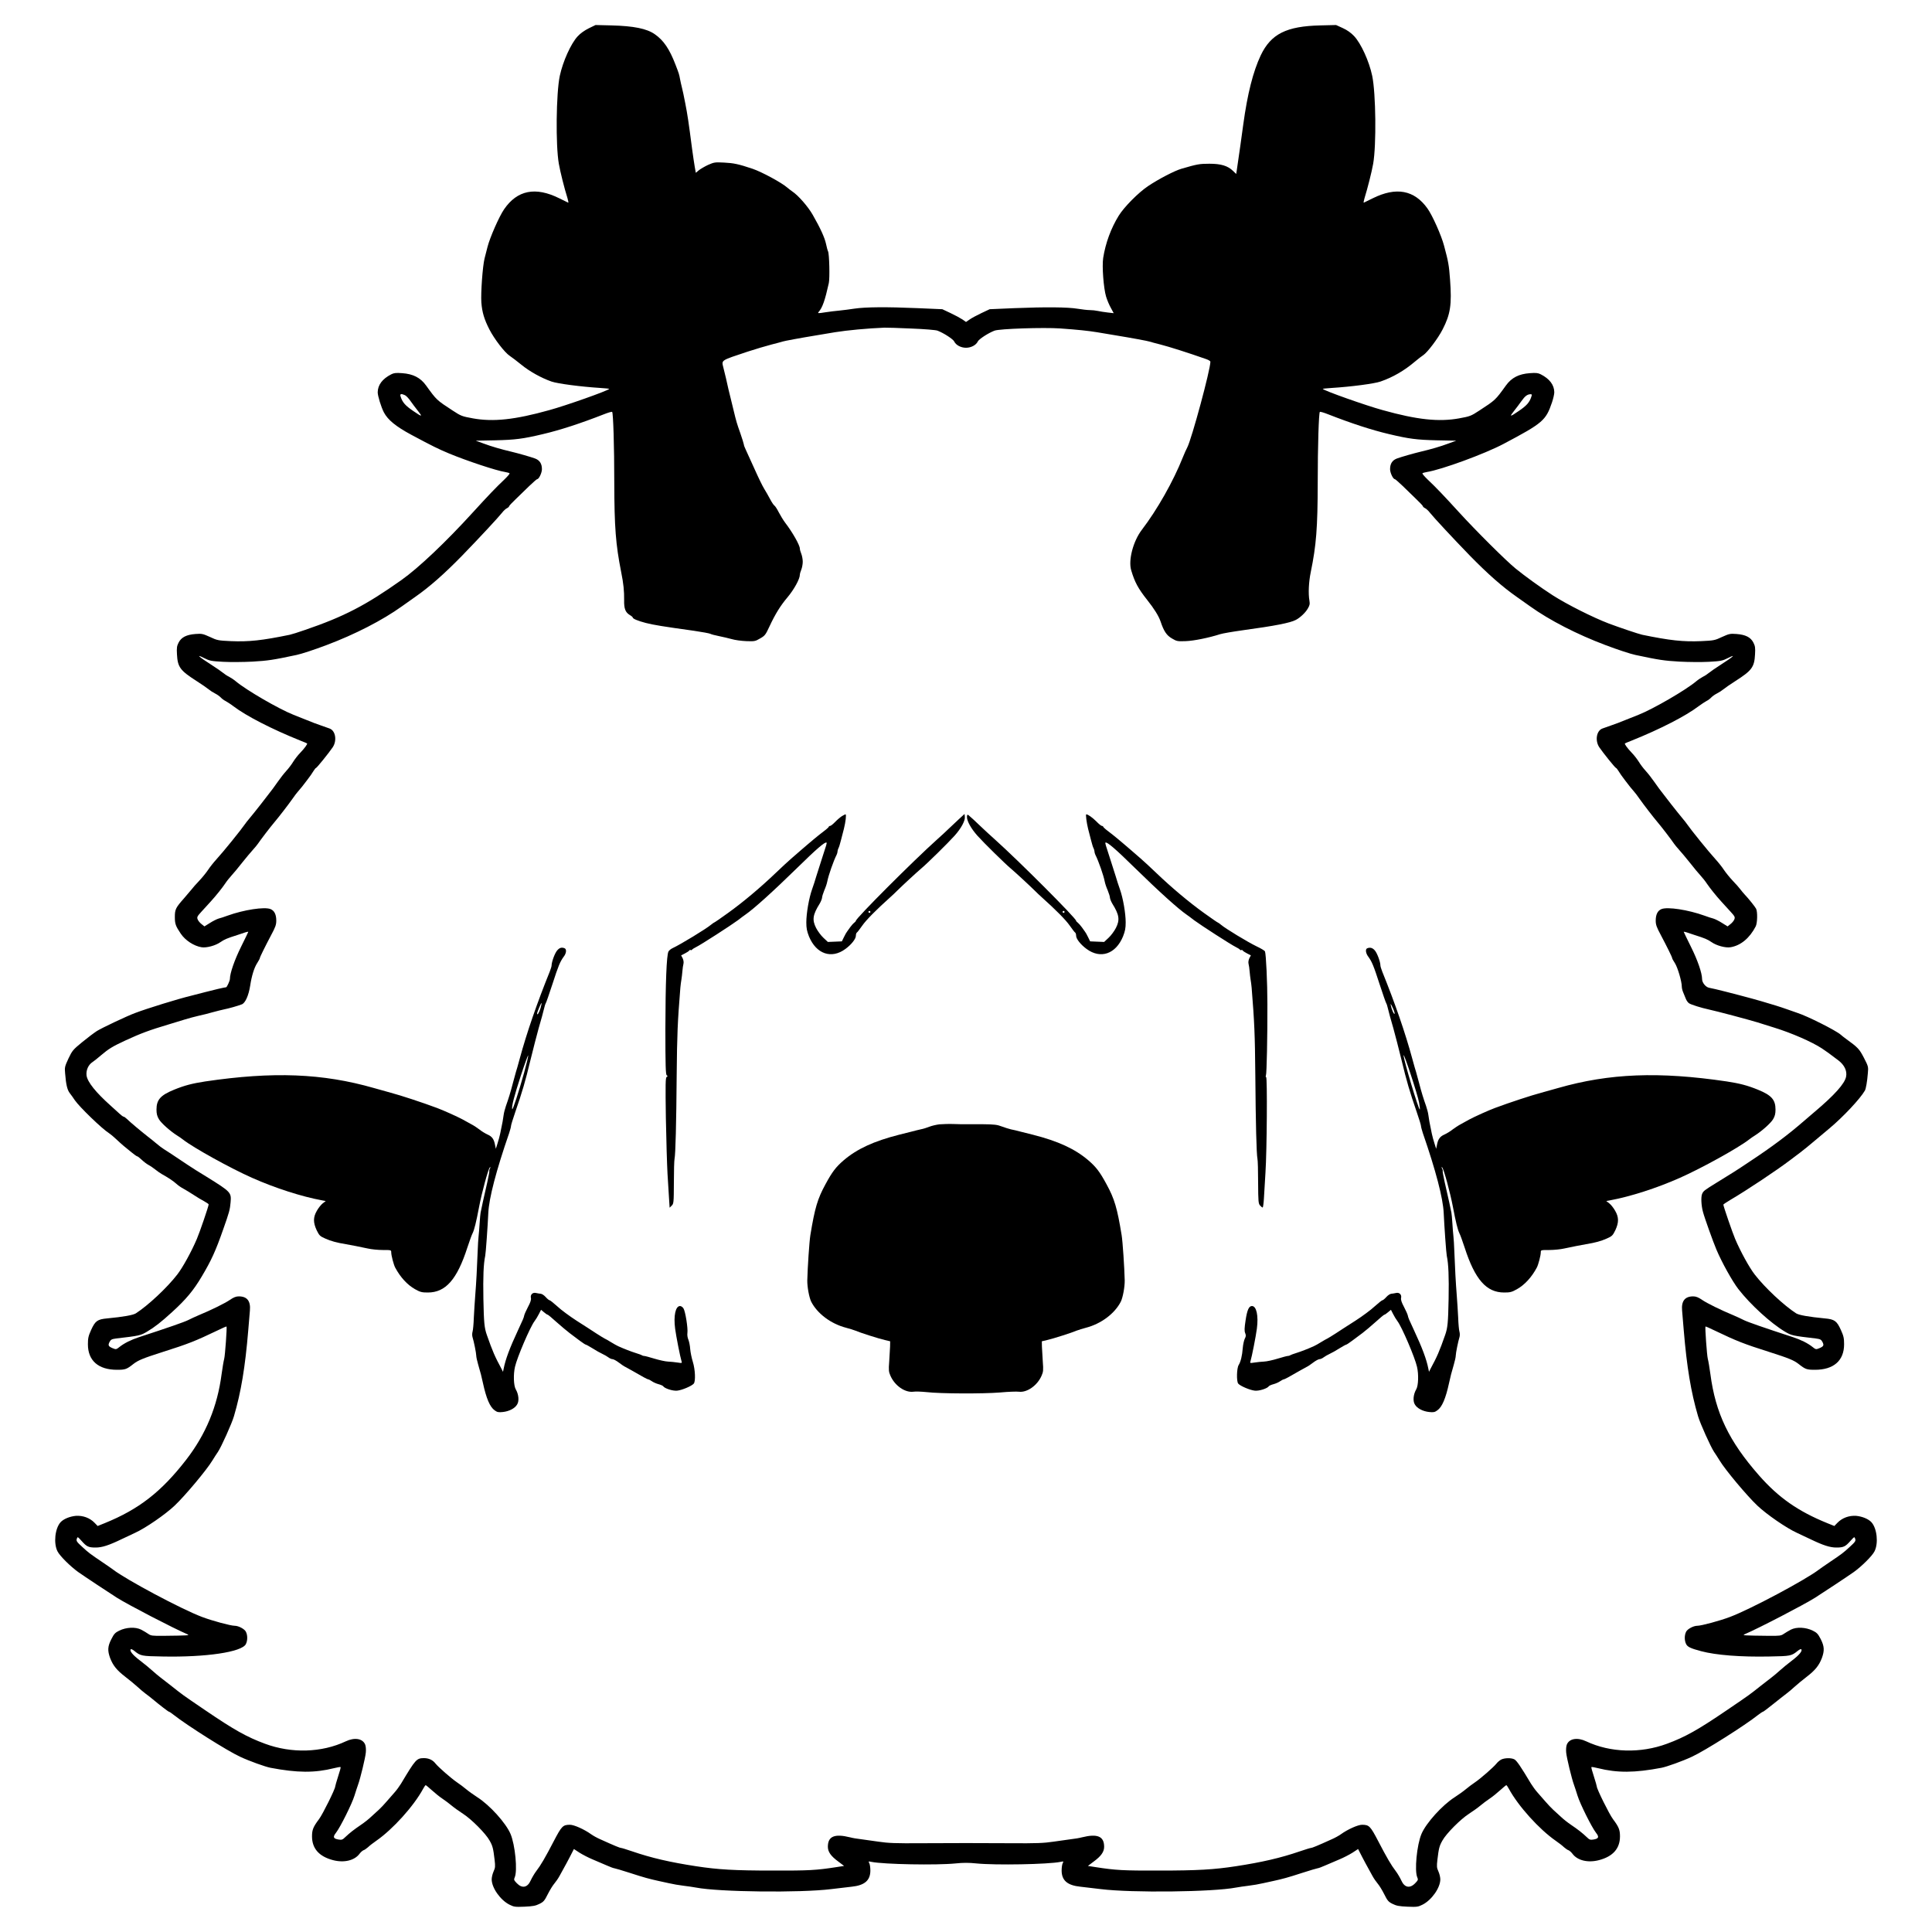 <?xml version="1.0" standalone="no"?>
<!DOCTYPE svg PUBLIC "-//W3C//DTD SVG 20010904//EN"
 "http://www.w3.org/TR/2001/REC-SVG-20010904/DTD/svg10.dtd">
<svg version="1.0" xmlns="http://www.w3.org/2000/svg"
 width="2000pt" height="2000pt" viewBox="0 0 2000 2000"
 preserveAspectRatio="xMidYMid meet">
<g transform="translate(0,2000) scale(0.1,-0.1)"
fill="#000000" stroke="none">
<path d="M6095 19707 c-44 -22 -87 -52 -115 -83 -70 -75 -153 -260 -185 -409
-38 -178 -44 -719 -10 -910 15 -85 56 -250 90 -358 8 -27 11 -47 7 -45 -4 2
-45 22 -92 45 -247 123 -436 85 -572 -114 -51 -74 -147 -293 -171 -388 -8 -33
-22 -87 -31 -121 -20 -80 -40 -358 -33 -456 8 -102 30 -174 83 -278 52 -101
159 -240 211 -274 21 -14 74 -54 118 -90 86 -71 211 -140 315 -176 65 -22 301
-53 503 -66 54 -3 96 -8 94 -10 -20 -21 -450 -173 -622 -220 -355 -99 -578
-123 -789 -85 -114 21 -123 24 -210 81 -167 109 -166 108 -275 259 -58 81
-134 120 -248 128 -64 5 -86 2 -113 -12 -92 -47 -139 -110 -140 -186 0 -37 35
-152 64 -208 41 -78 124 -146 286 -233 215 -115 273 -144 390 -193 184 -76
487 -177 578 -191 23 -4 45 -10 47 -14 3 -5 -23 -34 -57 -67 -79 -74 -165
-164 -319 -333 -284 -312 -566 -579 -744 -705 -370 -262 -596 -379 -1000 -517
-66 -23 -136 -45 -155 -49 -287 -59 -423 -74 -611 -66 -130 6 -141 8 -215 43
-73 33 -84 36 -150 31 -94 -7 -147 -34 -175 -89 -18 -35 -21 -54 -17 -122 7
-133 33 -167 203 -276 55 -35 111 -74 125 -86 14 -12 43 -31 65 -42 22 -11 49
-30 60 -42 11 -12 33 -29 50 -37 16 -9 53 -32 80 -53 134 -102 401 -239 695
-357 36 -14 67 -27 69 -29 6 -6 -27 -51 -71 -97 -24 -24 -56 -66 -73 -93 -16
-27 -48 -69 -71 -94 -23 -25 -63 -76 -90 -115 -26 -38 -73 -102 -104 -140 -30
-39 -64 -82 -75 -97 -27 -35 -102 -128 -123 -153 -10 -11 -25 -31 -35 -45 -45
-65 -223 -285 -296 -365 -30 -33 -69 -82 -87 -110 -18 -27 -59 -78 -91 -112
-32 -33 -67 -73 -78 -88 -11 -14 -47 -56 -79 -93 -88 -99 -96 -116 -96 -195 0
-71 8 -93 61 -172 47 -70 136 -128 216 -141 51 -8 144 17 195 53 41 28 68 40
173 73 33 11 72 24 87 29 16 5 28 7 28 4 0 -2 -34 -72 -75 -155 -67 -135 -115
-273 -115 -332 0 -18 -31 -86 -39 -86 -13 0 -142 -30 -216 -50 -44 -12 -114
-30 -155 -40 -121 -29 -444 -128 -575 -178 -85 -32 -337 -151 -392 -185 -28
-18 -96 -69 -152 -115 -95 -78 -103 -87 -142 -169 -38 -82 -41 -92 -35 -153 9
-116 22 -170 46 -203 14 -17 38 -52 55 -77 48 -70 284 -298 354 -341 14 -9 47
-36 72 -60 25 -24 61 -56 80 -72 19 -15 56 -45 82 -67 27 -22 52 -40 57 -40 5
0 26 -16 47 -36 21 -20 51 -43 68 -52 16 -8 48 -29 70 -47 22 -18 54 -40 70
-49 65 -36 122 -74 150 -100 17 -16 50 -39 75 -52 25 -14 72 -42 105 -64 33
-22 81 -51 108 -65 26 -14 47 -29 47 -33 0 -18 -93 -290 -122 -357 -56 -132
-147 -297 -203 -369 -105 -136 -303 -321 -429 -402 -29 -18 -129 -36 -296 -52
-101 -9 -124 -26 -166 -118 -29 -64 -34 -86 -34 -150 0 -169 108 -264 301
-264 87 0 100 5 171 61 49 38 101 59 298 122 271 86 341 114 569 223 51 25 94
44 96 42 6 -8 -15 -300 -24 -334 -6 -21 -18 -93 -27 -159 -44 -336 -163 -623
-368 -888 -257 -331 -488 -511 -843 -655 l-72 -29 -32 33 c-49 51 -121 77
-194 72 -63 -6 -127 -32 -158 -66 -58 -64 -74 -218 -32 -301 23 -47 133 -156
215 -215 55 -39 322 -216 401 -266 120 -75 582 -315 729 -378 27 -12 11 -13
-250 -16 -113 -1 -128 1 -155 20 -16 12 -50 31 -74 44 -59 30 -154 25 -226
-10 -43 -21 -55 -34 -82 -88 -39 -75 -41 -119 -13 -196 30 -78 69 -126 157
-194 43 -33 99 -79 125 -103 26 -24 65 -57 88 -74 22 -16 53 -40 68 -53 73
-61 165 -132 172 -132 5 0 26 -15 49 -33 134 -106 554 -372 687 -433 94 -44
258 -103 314 -114 279 -53 457 -54 658 -4 35 9 65 14 68 11 3 -2 -9 -46 -26
-97 -16 -51 -30 -98 -30 -104 0 -26 -129 -286 -167 -337 -61 -81 -73 -111 -73
-179 0 -126 73 -208 217 -246 115 -30 223 -4 275 66 12 16 30 32 40 36 11 3
32 18 48 32 15 15 54 45 86 67 170 118 387 358 484 537 11 21 23 38 27 38 3 0
32 -24 63 -52 32 -29 81 -69 110 -88 29 -19 72 -52 96 -72 25 -21 77 -58 117
-84 86 -55 235 -204 275 -277 32 -56 38 -81 52 -199 8 -68 7 -83 -10 -120 -11
-24 -20 -61 -20 -83 0 -87 89 -214 184 -262 46 -23 58 -25 155 -21 87 4 115 9
155 29 43 21 53 33 87 101 21 42 52 92 68 110 15 18 39 52 52 76 13 24 33 60
44 80 12 20 40 74 64 119 l42 82 58 -38 c32 -20 93 -52 137 -70 43 -18 109
-46 145 -62 36 -16 71 -29 78 -29 6 0 80 -22 164 -49 144 -47 201 -62 292 -82
22 -5 72 -16 110 -24 39 -9 106 -21 150 -26 44 -5 103 -14 130 -19 238 -46
1076 -56 1400 -16 72 9 167 20 212 25 134 14 193 65 193 168 0 30 -5 64 -11
75 -11 20 -9 21 22 14 130 -26 674 -36 873 -16 76 8 136 8 212 0 199 -20 743
-10 873 16 31 7 33 6 22 -14 -6 -11 -11 -45 -11 -75 0 -103 59 -154 193 -168
45 -5 141 -16 212 -25 324 -40 1162 -30 1400 16 28 5 86 14 130 19 44 5 112
17 150 26 39 8 88 19 110 24 91 20 148 35 292 82 84 27 158 49 164 49 7 0 42
13 78 29 36 16 102 44 145 62 44 18 105 50 137 70 l58 38 42 -82 c24 -45 52
-99 64 -119 11 -20 31 -56 44 -80 13 -24 37 -58 52 -76 16 -18 47 -68 68 -110
34 -68 44 -80 87 -101 40 -20 68 -25 155 -29 97 -4 109 -2 155 21 95 48 184
175 184 262 0 22 -9 59 -20 83 -17 37 -18 52 -10 120 14 118 20 143 52 199 40
73 189 222 275 277 40 26 92 63 117 84 24 20 67 53 96 72 29 19 78 59 110 88
31 28 60 52 63 52 4 0 16 -17 27 -38 97 -179 314 -419 484 -537 32 -22 71 -52
86 -67 16 -14 37 -29 48 -32 10 -4 28 -20 40 -36 52 -70 160 -96 275 -66 144
38 217 120 217 246 0 68 -12 98 -73 179 -38 51 -167 311 -167 337 0 6 -14 53
-30 104 -17 51 -29 95 -26 97 3 3 33 -2 68 -11 201 -50 379 -49 658 4 56 11
220 70 314 114 133 61 553 327 687 434 23 17 44 32 49 32 4 0 51 35 104 78 53
42 114 91 136 107 23 17 62 50 88 74 26 24 82 70 125 103 88 68 127 116 157
194 28 77 26 121 -12 196 -28 54 -40 67 -83 88 -72 35 -167 40 -226 10 -24
-13 -57 -32 -74 -44 -27 -19 -42 -21 -155 -20 -261 3 -277 4 -250 16 147 63
609 303 729 378 79 50 346 227 401 266 82 59 192 168 215 215 42 83 26 237
-32 301 -31 34 -95 60 -158 66 -73 5 -145 -21 -194 -72 l-32 -33 -72 29 c-303
123 -505 264 -708 495 -311 354 -450 644 -503 1048 -9 66 -21 138 -27 159 -9
34 -30 326 -24 334 2 2 45 -17 96 -42 228 -109 298 -137 569 -223 197 -63 249
-84 298 -122 71 -56 84 -61 171 -61 193 0 301 95 301 264 0 64 -5 86 -34 150
-42 92 -65 109 -166 118 -167 16 -267 34 -296 52 -126 81 -324 266 -429 402
-56 72 -147 237 -203 369 -27 63 -122 339 -122 355 0 3 33 25 73 49 169 99
478 305 618 411 32 25 80 61 106 80 26 19 97 77 157 128 61 52 128 108 149
125 138 116 313 302 362 387 11 18 24 93 31 181 6 65 5 70 -41 159 -48 92 -60
105 -188 198 -18 13 -41 31 -52 41 -50 44 -346 193 -450 226 -22 7 -67 23
-100 35 -33 12 -87 30 -120 40 -33 10 -100 30 -150 45 -82 25 -392 106 -475
125 -19 4 -50 11 -69 15 -35 8 -71 53 -71 89 0 62 -46 196 -115 334 -41 83
-75 153 -75 155 0 3 12 1 28 -4 15 -5 54 -18 87 -29 105 -33 132 -45 173 -73
51 -36 144 -61 195 -53 106 17 199 94 262 216 18 35 20 152 4 183 -13 24 -79
106 -119 148 -14 15 -34 39 -45 54 -11 15 -46 55 -78 88 -32 34 -73 85 -91
112 -18 28 -57 77 -87 110 -73 80 -251 300 -296 365 -10 14 -25 34 -35 45 -21
25 -96 118 -123 153 -11 15 -45 58 -75 97 -31 38 -78 102 -104 140 -27 39 -67
90 -90 115 -23 25 -55 67 -71 94 -17 27 -49 69 -73 93 -44 46 -77 91 -71 97 2
2 33 15 69 29 294 118 561 255 695 357 28 21 64 44 80 53 17 8 39 25 50 37 11
12 38 31 60 42 22 11 51 30 65 42 14 12 70 51 125 86 170 109 196 143 203 276
4 68 1 87 -17 122 -28 55 -81 82 -175 89 -66 5 -77 2 -150 -31 -74 -35 -85
-37 -215 -43 -188 -8 -324 7 -611 66 -37 8 -230 73 -345 116 -165 63 -432 197
-582 293 -124 80 -286 197 -383 276 -101 82 -416 396 -589 586 -154 169 -240
259 -319 333 -34 33 -60 62 -57 67 2 4 24 10 47 14 151 24 599 188 793 291
406 215 438 242 501 429 13 38 24 86 24 105 -1 76 -48 139 -140 186 -27 14
-49 17 -113 12 -114 -8 -190 -47 -248 -128 -109 -151 -108 -150 -275 -259 -87
-57 -96 -60 -210 -81 -211 -38 -434 -14 -789 85 -172 47 -602 199 -622 220 -2
2 40 7 94 10 203 13 438 44 503 66 130 45 247 113 359 208 31 26 69 56 84 65
43 28 153 173 201 267 81 158 96 256 77 514 -11 152 -18 188 -62 352 -28 107
-121 315 -172 386 -136 191 -324 226 -567 105 -47 -23 -88 -43 -92 -45 -4 -2
-1 18 7 45 33 107 75 273 90 358 34 193 28 729 -10 910 -32 152 -116 335 -187
411 -32 34 -71 62 -117 83 l-70 32 -163 -4 c-351 -8 -511 -88 -617 -310 -79
-168 -137 -395 -181 -717 -17 -131 -42 -301 -67 -473 l-6 -38 -32 31 c-55 54
-125 75 -245 75 -102 0 -126 -4 -290 -52 -70 -20 -237 -107 -343 -178 -101
-67 -250 -217 -306 -308 -80 -129 -137 -284 -161 -438 -13 -86 4 -311 30 -399
11 -36 33 -89 50 -118 l29 -54 -62 7 c-34 4 -80 11 -102 16 -22 5 -60 9 -85 9
-25 0 -81 7 -125 14 -102 17 -331 19 -655 6 l-255 -11 -85 -40 c-47 -22 -102
-52 -122 -66 l-38 -26 -37 26 c-21 14 -76 44 -123 66 l-85 40 -255 11 c-324
14 -541 12 -655 -5 -49 -8 -119 -16 -155 -20 -36 -3 -102 -11 -147 -18 -74
-12 -81 -11 -69 3 40 45 66 120 106 300 11 51 5 301 -8 328 -5 9 -14 44 -21
77 -14 65 -57 160 -137 300 -48 85 -151 203 -212 243 -13 9 -37 27 -52 40 -58
51 -263 162 -360 195 -146 49 -195 59 -295 64 -95 5 -103 3 -165 -24 -36 -17
-79 -42 -96 -56 l-31 -26 -11 62 c-6 34 -18 116 -27 182 -38 292 -48 357 -71
475 -13 69 -29 143 -35 165 -6 22 -14 60 -19 85 -9 50 -11 57 -47 150 -63 164
-124 253 -215 316 -83 58 -217 85 -448 91 l-165 4 -70 -34z m3340 -3108 c132
-5 254 -15 270 -22 64 -24 162 -88 173 -112 17 -37 69 -65 122 -65 53 0 105
28 122 65 11 24 109 88 173 112 50 20 508 35 680 23 182 -13 288 -24 380 -39
39 -7 122 -20 185 -31 178 -29 343 -60 360 -66 8 -3 60 -17 115 -31 83 -21
277 -82 473 -151 23 -8 42 -20 42 -26 0 -84 -193 -797 -239 -887 -11 -20 -32
-67 -47 -105 -97 -244 -264 -540 -424 -749 -90 -118 -141 -314 -110 -418 37
-125 72 -189 166 -308 71 -89 119 -166 138 -222 34 -102 63 -145 119 -177 49
-29 57 -30 142 -27 83 3 237 34 356 72 25 8 129 26 230 40 343 47 495 77 554
108 44 23 98 74 122 115 21 35 24 49 18 85 -13 73 -7 194 14 295 57 278 71
455 72 922 0 386 11 725 22 736 4 4 44 -8 89 -26 238 -93 449 -162 628 -204
206 -49 286 -59 490 -64 l205 -4 -80 -29 c-82 -31 -187 -61 -285 -84 -79 -19
-198 -53 -248 -71 -49 -18 -72 -54 -72 -111 0 -37 31 -103 49 -103 5 0 42 -33
83 -72 41 -40 104 -102 141 -137 37 -35 67 -67 67 -72 0 -5 10 -14 23 -20 12
-6 34 -26 49 -46 35 -45 243 -269 417 -448 184 -188 335 -321 484 -425 43 -30
105 -74 137 -97 201 -144 485 -290 780 -401 124 -47 261 -92 310 -102 243 -52
300 -60 455 -69 94 -5 231 -6 305 -2 125 7 140 10 200 40 87 44 53 13 -75 -69
-55 -35 -111 -74 -125 -86 -14 -12 -41 -30 -60 -39 -19 -10 -51 -31 -70 -47
-109 -92 -446 -287 -597 -347 -26 -10 -86 -34 -133 -53 -47 -20 -114 -45 -150
-57 -36 -12 -78 -27 -93 -33 -61 -23 -77 -126 -31 -194 40 -59 165 -214 173
-214 4 0 15 -15 26 -32 10 -18 41 -62 69 -98 48 -63 55 -72 93 -116 10 -11 34
-42 53 -70 42 -60 146 -195 192 -249 37 -43 144 -183 167 -218 8 -12 31 -40
51 -62 21 -22 71 -83 113 -135 41 -52 91 -113 112 -135 20 -22 49 -58 63 -80
34 -50 94 -125 152 -189 25 -27 67 -73 94 -103 44 -48 49 -57 40 -80 -5 -14
-23 -36 -40 -49 l-30 -24 -58 36 c-31 20 -72 40 -89 45 -18 4 -59 18 -92 30
-169 61 -384 94 -446 68 -39 -16 -59 -56 -59 -119 0 -43 9 -68 52 -148 65
-123 118 -230 118 -240 0 -5 13 -29 30 -55 28 -45 70 -188 70 -241 0 -14 6
-40 14 -58 8 -18 20 -48 27 -66 7 -19 22 -40 34 -48 23 -15 126 -47 200 -63
92 -20 408 -104 510 -135 60 -19 139 -43 175 -55 178 -55 388 -147 490 -214
52 -35 71 -48 172 -125 61 -47 90 -107 79 -166 -13 -73 -120 -192 -331 -370
-30 -26 -77 -66 -105 -90 -166 -144 -330 -267 -560 -419 -137 -92 -185 -122
-348 -222 -125 -77 -134 -84 -147 -115 -13 -31 -9 -120 9 -185 15 -59 105
-310 139 -390 56 -133 164 -327 227 -409 126 -162 335 -353 484 -442 66 -39
79 -42 319 -70 45 -6 55 -11 68 -36 18 -35 12 -46 -33 -65 -34 -14 -37 -13
-72 15 -47 37 -118 73 -201 100 -300 98 -470 157 -509 177 -25 13 -73 35 -106
49 -133 55 -274 125 -324 159 -39 27 -64 37 -93 37 -86 0 -124 -48 -115 -147
2 -32 10 -123 17 -203 32 -384 75 -642 148 -890 22 -76 131 -318 166 -370 14
-19 39 -60 58 -90 57 -95 283 -365 390 -466 97 -92 302 -233 410 -282 35 -16
97 -45 138 -65 135 -65 204 -87 270 -87 74 0 93 9 146 69 41 45 41 45 49 21 7
-22 0 -32 -56 -83 -66 -61 -79 -71 -214 -162 -44 -29 -91 -63 -105 -73 -138
-106 -706 -409 -920 -490 -105 -40 -298 -92 -340 -92 -39 0 -101 -33 -115 -61
-19 -36 -19 -92 0 -129 15 -29 46 -44 155 -73 154 -41 410 -61 706 -55 222 4
228 5 296 60 15 12 31 19 34 15 16 -15 -19 -59 -93 -115 -43 -33 -100 -79
-126 -103 -26 -24 -66 -57 -88 -74 -21 -16 -70 -54 -107 -83 -128 -101 -106
-86 -359 -258 -297 -202 -429 -276 -616 -345 -275 -102 -587 -93 -837 25 -91
43 -174 29 -200 -33 -7 -17 -10 -52 -7 -83 5 -55 57 -270 81 -335 8 -21 24
-72 37 -113 26 -84 146 -325 191 -383 35 -44 28 -61 -28 -70 -31 -5 -41 -2
-69 26 -44 42 -90 78 -161 126 -33 22 -80 59 -105 83 -26 24 -62 57 -80 73
-19 17 -56 57 -84 89 -27 32 -65 75 -83 95 -18 20 -46 59 -63 86 -107 179
-148 239 -172 252 -30 17 -102 16 -137 -2 -15 -8 -38 -27 -49 -42 -31 -38
-161 -152 -221 -193 -29 -19 -72 -52 -96 -72 -25 -21 -77 -58 -117 -84 -127
-81 -295 -267 -342 -379 -48 -113 -74 -383 -43 -450 10 -23 8 -29 -22 -60 -55
-57 -111 -46 -144 29 -13 28 -38 71 -57 96 -47 61 -92 138 -182 311 -82 157
-94 169 -168 169 -42 0 -149 -48 -218 -98 -21 -15 -64 -39 -97 -53 -150 -68
-202 -89 -214 -89 -7 0 -58 -16 -114 -35 -198 -68 -393 -113 -661 -154 -228
-35 -398 -45 -795 -45 -375 -1 -448 3 -661 36 l-77 12 61 46 c76 56 107 100
107 152 0 109 -69 138 -230 98 -25 -7 -74 -15 -110 -19 -36 -5 -119 -16 -185
-26 -99 -15 -178 -18 -445 -16 -405 2 -515 2 -920 0 -267 -2 -346 1 -445 16
-66 10 -149 21 -185 26 -36 4 -85 12 -110 19 -161 40 -230 11 -230 -98 0 -52
31 -96 107 -152 l61 -46 -77 -12 c-213 -33 -286 -37 -661 -36 -397 0 -567 10
-795 45 -268 41 -463 86 -661 154 -56 19 -107 35 -114 35 -12 0 -64 21 -214
89 -33 14 -76 38 -97 53 -69 50 -176 98 -218 98 -74 0 -86 -12 -168 -169 -90
-173 -135 -250 -182 -311 -19 -25 -44 -68 -57 -96 -33 -75 -89 -86 -144 -29
-30 31 -32 37 -22 60 31 67 5 337 -43 450 -47 112 -215 298 -342 379 -40 26
-92 63 -117 84 -24 20 -67 53 -96 72 -60 41 -190 155 -221 193 -29 38 -70 57
-121 57 -76 -1 -85 -11 -237 -265 -17 -27 -45 -66 -63 -86 -18 -20 -55 -63
-83 -95 -27 -32 -65 -72 -84 -89 -18 -16 -54 -49 -80 -73 -25 -24 -72 -61
-105 -83 -71 -48 -117 -84 -161 -126 -28 -28 -38 -31 -69 -26 -56 9 -63 26
-28 70 45 58 165 299 191 383 13 41 29 92 37 113 24 65 76 280 81 335 3 31 0
66 -7 83 -26 62 -109 76 -200 33 -250 -118 -562 -127 -837 -25 -187 69 -319
143 -616 345 -253 172 -231 157 -359 258 -37 29 -86 67 -107 83 -22 17 -62 50
-88 74 -26 24 -83 70 -126 103 -74 56 -109 100 -93 115 3 4 19 -3 34 -15 68
-55 74 -56 296 -60 448 -9 819 46 861 128 19 37 19 93 0 129 -14 28 -76 61
-115 61 -42 0 -235 52 -340 92 -214 81 -782 384 -920 490 -14 10 -61 44 -105
73 -135 91 -148 101 -214 162 -56 51 -63 61 -56 83 8 24 8 24 49 -21 53 -60
72 -69 146 -69 66 0 135 22 270 87 41 20 103 49 138 65 108 49 313 190 410
282 107 101 333 371 390 466 19 30 44 71 58 90 35 52 144 294 166 370 73 248
116 506 148 890 7 80 15 171 17 203 9 99 -29 147 -115 147 -29 0 -54 -10 -93
-37 -50 -34 -191 -104 -324 -159 -33 -14 -81 -36 -106 -49 -39 -20 -209 -79
-509 -177 -83 -27 -154 -63 -201 -100 -35 -28 -38 -29 -72 -15 -45 19 -51 30
-33 65 13 25 23 30 68 36 240 28 253 31 319 70 81 48 147 100 261 204 144 131
222 225 306 367 99 166 144 264 223 490 61 172 70 204 76 278 9 103 4 108
-245 263 -35 21 -85 53 -112 69 -42 26 -96 62 -259 171 -24 16 -58 38 -76 49
-18 11 -50 36 -73 55 -22 19 -64 53 -93 75 -63 49 -186 152 -217 183 -12 12
-27 22 -32 22 -6 0 -26 15 -45 33 -19 17 -57 52 -85 77 -158 141 -244 248
-254 316 -7 54 18 111 61 139 15 10 55 41 88 70 80 68 119 92 255 155 154 71
246 106 445 165 50 15 125 38 167 51 43 13 108 31 145 39 38 8 102 24 143 36
41 11 95 25 120 30 50 10 139 35 183 52 36 13 71 92 87 194 15 100 41 184 71
231 16 25 29 49 29 54 0 10 53 117 118 240 43 80 52 105 52 148 0 63 -20 103
-59 119 -62 26 -277 -7 -446 -68 -33 -12 -74 -26 -92 -30 -17 -5 -58 -25 -89
-45 l-58 -36 -30 24 c-17 13 -35 35 -40 49 -9 23 -4 32 40 80 27 30 69 76 94
103 58 64 118 139 152 189 14 22 43 58 63 80 21 22 71 83 112 135 42 52 92
113 113 135 20 22 43 50 51 62 23 35 130 175 167 218 46 54 150 189 192 249
19 28 43 59 53 70 38 44 45 53 93 116 28 36 59 80 69 98 11 17 22 32 26 32 8
0 133 155 173 214 46 68 30 171 -31 194 -15 6 -57 21 -93 33 -36 12 -103 37
-150 57 -47 19 -107 43 -133 53 -151 60 -488 255 -597 347 -19 16 -51 37 -70
47 -19 9 -46 27 -60 39 -14 12 -70 51 -125 86 -128 82 -162 113 -75 69 60 -30
75 -33 200 -40 74 -4 212 -3 305 2 155 9 212 17 455 69 49 10 186 55 310 102
295 111 579 257 780 401 32 23 94 67 137 97 149 104 300 237 484 425 174 179
382 403 417 448 15 20 37 40 50 46 12 6 22 15 22 20 0 5 30 37 67 72 37 35
100 97 141 137 41 39 78 72 83 72 18 0 49 66 49 103 0 57 -23 93 -72 111 -50
18 -169 52 -248 71 -98 23 -203 53 -285 84 l-80 29 205 4 c204 5 284 15 490
64 179 42 390 111 628 204 45 18 85 30 89 26 11 -11 22 -351 22 -736 1 -458
15 -637 71 -920 25 -124 32 -198 31 -293 -2 -88 13 -126 59 -154 16 -9 30 -21
30 -25 0 -13 52 -35 136 -57 79 -20 175 -36 499 -81 82 -12 158 -26 168 -31
10 -6 50 -16 90 -24 40 -8 99 -22 132 -31 33 -10 101 -19 150 -21 86 -3 93 -2
144 28 49 28 56 37 96 123 60 129 114 216 185 300 69 82 130 192 130 236 0 10
7 34 15 53 8 20 15 57 15 82 0 25 -7 62 -15 82 -8 19 -15 44 -15 54 0 35 -76
169 -152 268 -20 27 -50 76 -67 109 -17 34 -37 64 -45 69 -7 4 -28 35 -45 68
-17 33 -45 80 -60 105 -16 25 -61 117 -100 205 -40 88 -81 178 -91 200 -11 22
-20 47 -20 55 -1 8 -17 60 -36 115 -35 98 -42 121 -70 238 -8 31 -20 83 -28
115 -8 31 -19 77 -25 102 -12 57 -39 173 -53 226 -19 78 -31 70 252 164 80 26
190 59 245 73 55 14 107 28 115 31 17 6 182 37 360 66 63 11 147 24 185 31
124 20 334 40 510 47 22 1 148 -3 280 -9z m-5243 -690 c13 -6 39 -33 58 -61
19 -27 55 -75 79 -105 48 -60 40 -60 -49 1 -86 58 -115 92 -134 154 -8 25 8
29 46 11z m11662 -11 c-19 -62 -48 -96 -134 -154 -89 -61 -97 -61 -49 -1 24
30 60 78 79 105 36 51 60 70 93 71 14 1 17 -4 11 -21z"/>
<path d="M8715 11551 c-16 -10 -48 -37 -70 -60 -21 -22 -45 -41 -52 -41 -7 0
-13 -4 -13 -8 0 -4 -23 -26 -52 -47 -29 -22 -73 -57 -98 -78 -25 -21 -56 -47
-70 -59 -14 -11 -45 -38 -70 -60 -25 -21 -69 -60 -99 -86 -30 -26 -102 -92
-160 -148 -162 -155 -339 -303 -493 -414 -76 -55 -142 -100 -145 -100 -3 0
-18 -11 -34 -24 -50 -42 -311 -201 -396 -241 -18 -8 -37 -24 -43 -35 -20 -37
-31 -329 -32 -799 0 -384 3 -475 14 -482 11 -8 11 -11 -1 -18 -12 -8 -13 -72
-8 -423 4 -227 12 -487 17 -578 6 -91 13 -207 16 -259 l6 -93 21 21 c21 20 22
31 23 239 0 119 3 231 7 247 10 49 18 359 22 865 4 423 9 543 38 905 3 28 7
66 11 85 3 19 8 58 10 85 2 28 7 62 11 77 4 17 1 38 -8 58 l-16 30 39 20 c21
11 42 24 45 30 4 6 10 8 15 5 5 -3 11 -1 15 5 3 5 23 17 43 27 46 22 358 223
431 277 29 23 63 48 75 56 90 62 283 236 544 491 190 187 285 269 298 256 5
-4 2 -15 -55 -189 -18 -54 -40 -126 -51 -160 -10 -35 -29 -94 -43 -133 -33
-92 -60 -250 -60 -344 0 -60 6 -90 28 -146 75 -181 232 -235 376 -129 62 45
109 105 109 137 0 14 4 28 9 32 6 3 31 36 57 73 40 58 144 163 288 292 22 19
55 51 75 71 59 58 203 191 246 227 59 49 281 267 347 341 68 76 111 156 106
196 l-3 29 -64 -59 c-36 -33 -81 -76 -101 -95 -19 -19 -73 -69 -119 -110 -248
-222 -841 -816 -841 -842 0 -4 -8 -13 -17 -20 -10 -7 -29 -29 -43 -48 -13 -19
-28 -39 -32 -45 -5 -5 -19 -30 -31 -55 l-22 -45 -72 -3 -73 -3 -46 43 c-25 23
-59 69 -76 102 -42 83 -35 136 37 251 13 22 24 50 25 62 0 12 11 46 23 76 13
29 27 70 31 92 12 63 64 212 97 277 5 10 9 25 9 33 0 8 4 23 9 33 6 9 17 46
26 82 9 36 23 90 31 120 18 72 27 150 17 150 -5 0 -21 -9 -38 -19z m295 -991
c0 -5 -4 -10 -10 -10 -5 0 -10 5 -10 10 0 6 5 10 10 10 6 0 10 -4 10 -10z"/>
<path d="M10010 11542 c0 -43 43 -120 108 -193 66 -74 288 -292 347 -341 43
-36 187 -169 246 -227 20 -20 53 -52 75 -71 144 -129 248 -234 288 -292 26
-37 51 -70 57 -73 5 -4 9 -18 9 -32 0 -32 47 -92 109 -137 144 -106 301 -52
376 129 22 56 28 86 28 146 0 94 -27 252 -60 344 -14 39 -33 98 -43 133 -11
34 -33 106 -51 160 -57 174 -60 185 -55 189 13 13 108 -69 298 -256 261 -255
454 -429 544 -491 12 -8 46 -33 75 -56 73 -54 385 -255 431 -277 20 -10 40
-22 43 -27 4 -6 10 -8 15 -5 5 3 11 1 15 -5 3 -6 24 -19 45 -30 l39 -20 -16
-30 c-9 -20 -12 -41 -8 -58 4 -15 9 -49 11 -77 2 -27 7 -66 10 -85 4 -19 8
-57 11 -85 29 -362 34 -482 38 -905 4 -506 12 -816 22 -865 4 -16 7 -127 7
-247 1 -197 3 -218 20 -237 11 -12 22 -21 27 -21 4 0 10 42 13 93 3 50 10 171
16 267 15 229 20 990 7 990 -5 0 -6 8 -2 18 8 19 16 397 15 737 0 225 -14 518
-25 546 -3 8 -43 32 -88 53 -89 43 -319 182 -366 222 -16 13 -31 24 -34 24 -3
0 -69 45 -145 100 -154 111 -331 259 -493 414 -58 56 -130 122 -160 148 -30
26 -74 65 -99 86 -25 22 -56 49 -70 60 -14 12 -45 38 -70 59 -25 21 -69 56
-98 78 -29 21 -52 43 -52 47 0 4 -6 8 -13 8 -7 0 -33 21 -57 46 -40 40 -87 74
-105 74 -8 0 3 -85 19 -150 8 -30 22 -84 31 -120 9 -36 20 -73 26 -82 5 -10 9
-25 9 -33 0 -8 4 -23 9 -33 33 -65 85 -214 97 -277 4 -22 18 -63 31 -92 12
-30 23 -64 23 -76 1 -12 12 -40 25 -62 72 -115 79 -168 37 -251 -17 -33 -51
-79 -76 -102 l-46 -43 -73 3 -72 3 -22 45 c-12 25 -26 50 -31 55 -4 6 -19 26
-32 45 -14 19 -33 41 -42 48 -10 7 -18 16 -18 20 0 26 -593 620 -841 842 -46
41 -100 91 -120 110 -79 76 -145 136 -156 144 -9 5 -13 -1 -13 -22z m1010
-982 c0 -5 -4 -10 -10 -10 -5 0 -10 5 -10 10 0 6 5 10 10 10 6 0 10 -4 10 -10z"/>
<path d="M5767 10160 c-24 -28 -57 -118 -57 -155 0 -9 -9 -37 -19 -63 -131
-324 -237 -629 -311 -902 -17 -63 -35 -126 -40 -140 -4 -14 -18 -63 -30 -110
-25 -97 -45 -161 -73 -240 -10 -30 -21 -71 -23 -90 -4 -34 -14 -93 -36 -195
-6 -27 -18 -74 -28 -103 l-17 -54 -8 38 c-11 61 -31 89 -77 109 -24 11 -61 33
-83 51 -22 17 -62 44 -90 58 -27 15 -66 36 -85 47 -56 30 -200 95 -265 119
-152 57 -381 132 -480 158 -38 11 -117 32 -175 49 -531 152 -1042 172 -1745
68 -136 -21 -214 -41 -324 -86 -140 -57 -181 -104 -181 -205 0 -43 6 -68 25
-100 23 -40 119 -125 189 -169 18 -11 46 -30 62 -43 106 -83 488 -295 714
-395 241 -107 513 -194 724 -233 l38 -7 -31 -24 c-18 -14 -45 -48 -61 -77 -39
-67 -39 -121 -2 -201 27 -55 34 -62 88 -86 60 -27 119 -43 216 -59 63 -11 129
-24 223 -44 39 -9 109 -16 158 -16 86 0 87 0 87 -25 0 -31 25 -127 41 -157 54
-101 126 -179 206 -224 54 -30 70 -34 132 -34 184 0 302 134 409 465 22 67 46
134 55 150 17 35 37 115 67 274 27 143 94 390 110 405 10 8 10 6 2 -10 -6 -12
-9 -23 -7 -26 3 -2 -7 -54 -20 -114 -14 -60 -35 -152 -46 -204 -11 -52 -22
-103 -24 -114 -2 -10 -7 -59 -10 -110 -3 -50 -8 -111 -11 -136 -3 -25 -7 -92
-9 -150 -7 -182 -15 -331 -25 -455 -5 -66 -12 -172 -15 -235 -2 -63 -8 -128
-13 -145 -5 -16 -5 -41 -1 -55 15 -48 39 -168 39 -193 0 -14 9 -56 20 -93 25
-84 35 -124 49 -189 35 -162 73 -251 122 -285 26 -19 39 -22 85 -17 65 7 125
38 148 79 22 36 15 105 -15 156 -22 38 -26 154 -8 232 21 96 158 416 203 474
13 17 33 50 45 74 l22 43 30 -25 c17 -15 34 -26 39 -26 4 0 45 -34 91 -76 46
-41 108 -93 137 -115 28 -21 76 -57 105 -79 30 -22 57 -40 62 -40 4 0 35 -17
69 -38 34 -22 79 -47 101 -57 22 -10 51 -27 64 -37 13 -10 32 -18 42 -18 10 0
40 -16 66 -36 26 -20 56 -40 68 -45 11 -6 41 -22 67 -37 106 -62 162 -92 171
-92 5 0 21 -9 36 -19 14 -10 45 -24 68 -30 23 -6 45 -16 48 -21 14 -23 101
-51 145 -46 50 5 151 48 172 73 20 25 15 146 -10 226 -12 38 -24 97 -27 131
-2 34 -11 78 -19 98 -9 20 -13 50 -10 69 7 47 -21 225 -41 255 -8 13 -24 24
-35 24 -47 0 -69 -100 -51 -235 10 -77 52 -291 66 -336 7 -21 5 -21 -41 -14
-27 4 -71 9 -99 10 -27 1 -90 15 -140 30 -49 15 -97 28 -105 28 -8 0 -19 3
-25 7 -5 4 -35 15 -65 24 -50 16 -113 40 -180 70 -14 6 -47 25 -75 42 -27 17
-57 34 -65 37 -8 4 -48 28 -88 54 -40 27 -131 85 -203 131 -71 46 -161 112
-199 148 -39 35 -75 64 -81 64 -6 0 -24 15 -40 33 -15 17 -38 33 -51 34 -13 1
-35 5 -49 8 -34 9 -61 -17 -53 -51 4 -17 -4 -45 -30 -93 -20 -38 -37 -77 -39
-87 -5 -26 -13 -44 -64 -153 -86 -184 -131 -305 -149 -399 l-7 -33 -14 28
c-71 131 -94 185 -153 353 -26 75 -31 124 -36 375 -4 229 1 361 19 445 6 28
25 296 32 445 7 151 81 436 216 826 10 31 19 64 19 73 0 10 20 74 44 144 73
211 104 317 157 537 28 116 67 264 85 330 38 132 37 129 55 200 6 28 15 55 19
60 4 6 35 93 68 195 63 195 80 235 118 287 28 36 31 78 8 87 -31 12 -53 5 -77
-24z m-172 -598 c-14 -46 -35 -78 -35 -54 0 14 42 113 46 109 2 -2 -3 -27 -11
-55z m-170 -669 c-57 -204 -118 -390 -123 -375 -8 25 22 140 90 348 40 122 74
215 76 208 2 -7 -18 -89 -43 -181z"/>
<path d="M14153 10183 c-21 -8 -15 -52 11 -86 38 -52 55 -92 118 -287 33 -102
64 -189 68 -195 4 -5 13 -32 19 -60 18 -71 17 -68 55 -200 18 -66 57 -214 85
-330 53 -220 84 -326 157 -537 24 -70 44 -134 44 -144 0 -9 9 -42 19 -73 135
-390 209 -675 216 -826 7 -149 26 -417 32 -445 18 -84 23 -216 19 -445 -5
-251 -10 -300 -36 -375 -59 -168 -82 -222 -153 -353 l-14 -28 -7 33 c-18 94
-63 215 -149 399 -51 109 -59 127 -64 153 -2 10 -19 49 -39 87 -26 48 -34 76
-30 93 8 34 -19 60 -53 51 -14 -3 -36 -7 -49 -8 -13 -1 -36 -17 -51 -34 -16
-18 -34 -33 -40 -33 -6 0 -42 -29 -81 -64 -38 -36 -128 -102 -199 -148 -72
-46 -163 -104 -203 -131 -40 -26 -80 -50 -88 -54 -8 -3 -37 -20 -65 -37 -27
-17 -61 -36 -75 -42 -67 -30 -130 -54 -180 -70 -30 -9 -59 -20 -65 -24 -5 -4
-17 -7 -25 -7 -8 0 -55 -13 -105 -28 -49 -15 -112 -29 -140 -30 -27 -1 -72 -6
-99 -10 -46 -7 -48 -7 -41 14 14 45 56 259 66 336 18 135 -4 235 -51 235 -32
0 -50 -42 -66 -150 -12 -79 -13 -108 -4 -130 9 -22 9 -34 -4 -58 -8 -16 -18
-60 -21 -97 -6 -79 -21 -141 -42 -175 -21 -32 -24 -170 -5 -193 21 -25 122
-68 172 -73 44 -5 131 23 145 46 3 5 25 15 48 21 23 6 54 20 68 30 15 10 31
19 36 19 9 0 65 30 171 92 26 15 56 31 67 37 12 5 42 25 68 45 26 20 56 36 66
36 10 0 29 8 42 18 13 10 42 27 64 37 22 10 67 35 101 57 34 21 65 38 69 38 5
0 33 19 64 42 31 23 79 59 106 79 28 21 88 72 134 113 46 42 87 76 91 76 5 0
22 11 39 26 l30 25 22 -43 c12 -24 32 -57 45 -74 45 -58 182 -378 203 -474 18
-78 14 -194 -8 -232 -30 -51 -37 -120 -15 -156 23 -41 83 -72 148 -79 46 -5
59 -2 85 17 49 34 87 123 122 285 14 65 24 105 49 189 11 37 20 79 20 93 0 25
24 145 39 193 4 14 4 39 -1 55 -5 17 -11 82 -13 145 -3 63 -10 169 -15 235
-10 124 -18 273 -25 455 -2 58 -6 125 -9 150 -3 25 -8 86 -11 136 -3 51 -8
100 -10 110 -2 11 -13 62 -24 114 -11 52 -32 144 -46 204 -13 60 -23 112 -20
114 2 3 -1 14 -7 26 -8 16 -8 18 2 10 16 -15 83 -262 110 -405 30 -159 50
-239 67 -274 9 -16 33 -83 55 -150 107 -331 225 -465 409 -465 62 0 78 4 132
34 80 45 152 123 206 224 16 30 41 126 41 157 0 25 1 25 88 25 48 0 119 7 157
16 94 20 160 33 223 44 97 16 156 32 216 59 54 24 61 31 88 86 37 80 37 134
-2 201 -16 29 -43 63 -61 77 l-31 24 38 7 c211 39 483 126 724 233 226 100
608 312 714 395 16 13 44 32 62 43 70 44 166 129 189 169 19 32 25 57 25 100
0 101 -41 148 -181 205 -110 45 -188 65 -324 86 -703 104 -1214 84 -1745 -68
-58 -17 -136 -38 -175 -49 -99 -26 -328 -101 -480 -158 -65 -24 -209 -89 -265
-119 -19 -11 -57 -32 -85 -47 -27 -14 -68 -41 -90 -58 -22 -18 -59 -40 -83
-51 -46 -20 -66 -48 -77 -109 l-8 -38 -17 54 c-10 29 -22 76 -28 103 -22 102
-32 161 -36 195 -2 19 -13 60 -23 90 -28 79 -48 143 -73 240 -12 47 -26 96
-30 110 -5 14 -23 77 -40 140 -74 273 -180 578 -311 902 -10 26 -19 54 -19 63
0 37 -33 127 -57 155 -23 28 -50 36 -80 23z m284 -677 c-6 -13 -32 46 -40 89
-4 20 2 12 19 -24 14 -29 23 -59 21 -65z m253 -919 c7 -37 10 -70 8 -72 -11
-11 -168 514 -168 560 1 33 148 -414 160 -488z"/>
<path d="M9725 8361 c-33 -4 -80 -15 -105 -25 -25 -10 -63 -22 -85 -26 -22 -5
-69 -16 -105 -26 -36 -9 -90 -22 -120 -30 -264 -67 -438 -147 -577 -266 -79
-68 -118 -118 -188 -248 -82 -150 -110 -245 -156 -525 -11 -66 -29 -340 -32
-470 -1 -67 19 -175 40 -219 63 -124 204 -230 362 -271 34 -9 76 -22 94 -29
48 -21 245 -84 307 -98 l55 -13 -1 -55 c-1 -30 -5 -100 -9 -156 -7 -89 -5
-105 13 -146 45 -103 151 -176 237 -165 23 4 84 1 136 -4 147 -17 584 -18 760
-4 86 8 174 11 196 8 84 -11 191 64 235 165 18 41 20 57 13 146 -4 56 -8 126
-9 156 l-1 55 55 13 c62 14 259 77 307 98 18 7 60 20 94 29 158 41 299 147
362 271 21 44 41 152 40 219 -3 130 -21 404 -32 470 -46 280 -74 375 -156 525
-70 130 -109 180 -188 248 -139 119 -313 199 -577 266 -30 8 -84 21 -120 30
-36 10 -83 21 -105 25 -22 5 -65 19 -95 30 -46 18 -77 22 -195 23 -77 0 -153
0 -170 0 -16 -1 -73 0 -125 2 -52 2 -122 0 -155 -3z"/>
</g>
</svg>
